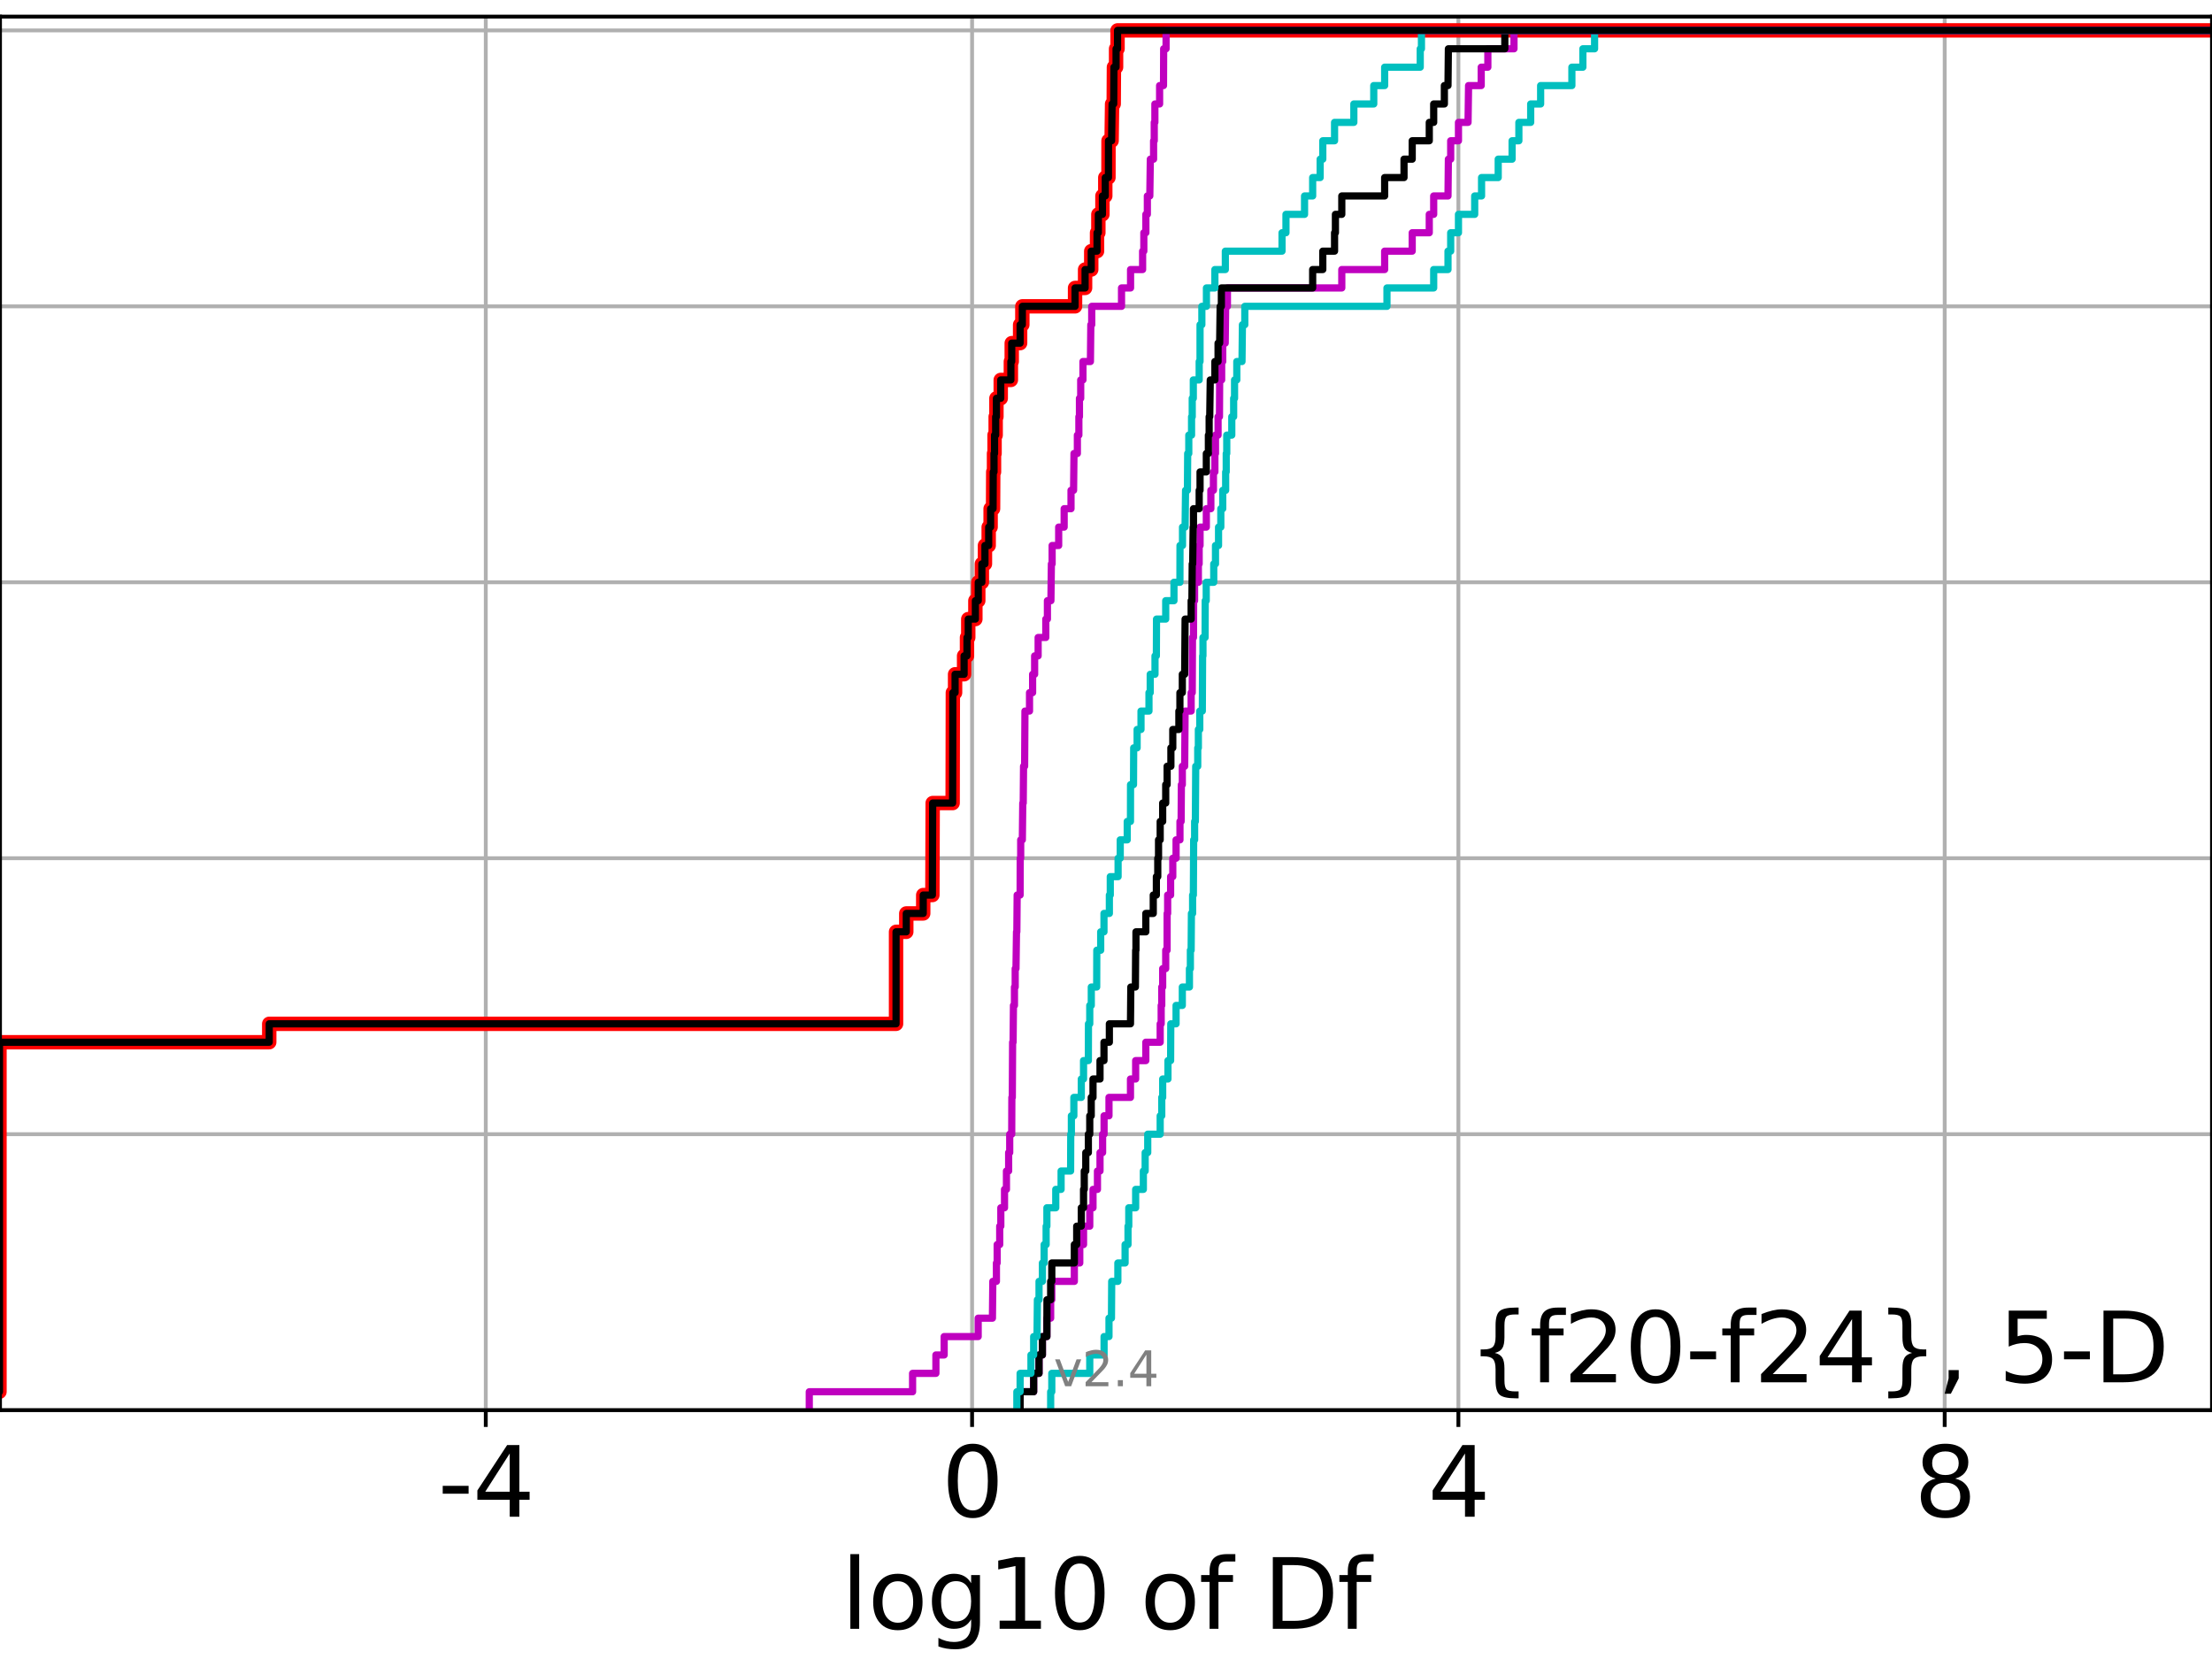 <?xml version="1.0" encoding="utf-8" standalone="no"?>
<!DOCTYPE svg PUBLIC "-//W3C//DTD SVG 1.1//EN"
  "http://www.w3.org/Graphics/SVG/1.1/DTD/svg11.dtd">
<svg height="345.6pt" version="1.1" viewBox="0 0 460.8 345.6" width="460.8pt" xmlns="http://www.w3.org/2000/svg" xmlns:xlink="http://www.w3.org/1999/xlink">
 <defs>
  <style type="text/css">*{stroke-linecap:butt;stroke-linejoin:round;}</style>
 </defs>
 <g id="figure_1">
  <g id="patch_1">
   <path d="M 0 345.6 
L 460.8 345.6 
L 460.8 0 
L 0 0 
z
" style="fill:#ffffff;"/>
  </g>
  <g id="axes_1">
   <g id="patch_2">
    <path d="M 0 293.76 
L 460.8 293.76 
L 460.8 3.456 
L 0 3.456 
z
" style="fill:#ffffff;"/>
   </g>
   <g id="matplotlib.axis_1">
    <g id="xtick_1">
     <g id="line2d_1">
      <path clip-path="url(#p23a480c89c)" d="M 101.197 293.76 
L 101.197 3.456 
" style="fill:none;stroke:#b0b0b0;stroke-linecap:square;stroke-width:0.8;"/>
     </g>
     <g id="line2d_2">
      <defs>
       <path d="M 0 0 
L 0 3.5 
" id="m9cd0ab8e83" style="stroke:#000000;stroke-width:0.8;"/>
      </defs>
      <g>
       <use style="stroke:#000000;stroke-width:0.8;" x="101.197" xlink:href="#m9cd0ab8e83" y="293.76"/>
      </g>
     </g>
     <g id="text_1">
      <!-- -4 -->
      <g transform="translate(91.227 315.957)scale(0.2 -0.2)">
       <defs>
        <path d="M 313 2009 
L 1997 2009 
L 1997 1497 
L 313 1497 
L 313 2009 
z
" id="DejaVuSans-2d" transform="scale(0.016)"/>
        <path d="M 2419 4116 
L 825 1625 
L 2419 1625 
L 2419 4116 
z
M 2253 4666 
L 3047 4666 
L 3047 1625 
L 3713 1625 
L 3713 1100 
L 3047 1100 
L 3047 0 
L 2419 0 
L 2419 1100 
L 313 1100 
L 313 1709 
L 2253 4666 
z
" id="DejaVuSans-34" transform="scale(0.016)"/>
       </defs>
       <use xlink:href="#DejaVuSans-2d"/>
       <use x="36.084" xlink:href="#DejaVuSans-34"/>
      </g>
     </g>
    </g>
    <g id="xtick_2">
     <g id="line2d_3">
      <path clip-path="url(#p23a480c89c)" d="M 202.503 293.76 
L 202.503 3.456 
" style="fill:none;stroke:#b0b0b0;stroke-linecap:square;stroke-width:0.8;"/>
     </g>
     <g id="line2d_4">
      <g>
       <use style="stroke:#000000;stroke-width:0.8;" x="202.503" xlink:href="#m9cd0ab8e83" y="293.76"/>
      </g>
     </g>
     <g id="text_2">
      <!-- 0 -->
      <g transform="translate(196.141 315.957)scale(0.2 -0.2)">
       <defs>
        <path d="M 2034 4250 
Q 1547 4250 1301 3770 
Q 1056 3291 1056 2328 
Q 1056 1369 1301 889 
Q 1547 409 2034 409 
Q 2525 409 2770 889 
Q 3016 1369 3016 2328 
Q 3016 3291 2770 3770 
Q 2525 4250 2034 4250 
z
M 2034 4750 
Q 2819 4750 3233 4129 
Q 3647 3509 3647 2328 
Q 3647 1150 3233 529 
Q 2819 -91 2034 -91 
Q 1250 -91 836 529 
Q 422 1150 422 2328 
Q 422 3509 836 4129 
Q 1250 4750 2034 4750 
z
" id="DejaVuSans-30" transform="scale(0.016)"/>
       </defs>
       <use xlink:href="#DejaVuSans-30"/>
      </g>
     </g>
    </g>
    <g id="xtick_3">
     <g id="line2d_5">
      <path clip-path="url(#p23a480c89c)" d="M 303.81 293.76 
L 303.81 3.456 
" style="fill:none;stroke:#b0b0b0;stroke-linecap:square;stroke-width:0.8;"/>
     </g>
     <g id="line2d_6">
      <g>
       <use style="stroke:#000000;stroke-width:0.8;" x="303.81" xlink:href="#m9cd0ab8e83" y="293.76"/>
      </g>
     </g>
     <g id="text_3">
      <!-- 4 -->
      <g transform="translate(297.447 315.957)scale(0.2 -0.2)">
       <use xlink:href="#DejaVuSans-34"/>
      </g>
     </g>
    </g>
    <g id="xtick_4">
     <g id="line2d_7">
      <path clip-path="url(#p23a480c89c)" d="M 405.116 293.76 
L 405.116 3.456 
" style="fill:none;stroke:#b0b0b0;stroke-linecap:square;stroke-width:0.8;"/>
     </g>
     <g id="line2d_8">
      <g>
       <use style="stroke:#000000;stroke-width:0.8;" x="405.116" xlink:href="#m9cd0ab8e83" y="293.76"/>
      </g>
     </g>
     <g id="text_4">
      <!-- 8 -->
      <g transform="translate(398.754 315.957)scale(0.2 -0.2)">
       <defs>
        <path d="M 2034 2216 
Q 1584 2216 1326 1975 
Q 1069 1734 1069 1313 
Q 1069 891 1326 650 
Q 1584 409 2034 409 
Q 2484 409 2743 651 
Q 3003 894 3003 1313 
Q 3003 1734 2745 1975 
Q 2488 2216 2034 2216 
z
M 1403 2484 
Q 997 2584 770 2862 
Q 544 3141 544 3541 
Q 544 4100 942 4425 
Q 1341 4750 2034 4750 
Q 2731 4750 3128 4425 
Q 3525 4100 3525 3541 
Q 3525 3141 3298 2862 
Q 3072 2584 2669 2484 
Q 3125 2378 3379 2068 
Q 3634 1759 3634 1313 
Q 3634 634 3220 271 
Q 2806 -91 2034 -91 
Q 1263 -91 848 271 
Q 434 634 434 1313 
Q 434 1759 690 2068 
Q 947 2378 1403 2484 
z
M 1172 3481 
Q 1172 3119 1398 2916 
Q 1625 2713 2034 2713 
Q 2441 2713 2670 2916 
Q 2900 3119 2900 3481 
Q 2900 3844 2670 4047 
Q 2441 4250 2034 4250 
Q 1625 4250 1398 4047 
Q 1172 3844 1172 3481 
z
" id="DejaVuSans-38" transform="scale(0.016)"/>
       </defs>
       <use xlink:href="#DejaVuSans-38"/>
      </g>
     </g>
    </g>
    <g id="text_5">
     <!-- log10 of Df -->
     <g transform="translate(175.214 339.313)scale(0.2 -0.2)">
      <defs>
       <path d="M 603 4863 
L 1178 4863 
L 1178 0 
L 603 0 
L 603 4863 
z
" id="DejaVuSans-6c" transform="scale(0.016)"/>
       <path d="M 1959 3097 
Q 1497 3097 1228 2736 
Q 959 2375 959 1747 
Q 959 1119 1226 758 
Q 1494 397 1959 397 
Q 2419 397 2687 759 
Q 2956 1122 2956 1747 
Q 2956 2369 2687 2733 
Q 2419 3097 1959 3097 
z
M 1959 3584 
Q 2709 3584 3137 3096 
Q 3566 2609 3566 1747 
Q 3566 888 3137 398 
Q 2709 -91 1959 -91 
Q 1206 -91 779 398 
Q 353 888 353 1747 
Q 353 2609 779 3096 
Q 1206 3584 1959 3584 
z
" id="DejaVuSans-6f" transform="scale(0.016)"/>
       <path d="M 2906 1791 
Q 2906 2416 2648 2759 
Q 2391 3103 1925 3103 
Q 1463 3103 1205 2759 
Q 947 2416 947 1791 
Q 947 1169 1205 825 
Q 1463 481 1925 481 
Q 2391 481 2648 825 
Q 2906 1169 2906 1791 
z
M 3481 434 
Q 3481 -459 3084 -895 
Q 2688 -1331 1869 -1331 
Q 1566 -1331 1297 -1286 
Q 1028 -1241 775 -1147 
L 775 -588 
Q 1028 -725 1275 -790 
Q 1522 -856 1778 -856 
Q 2344 -856 2625 -561 
Q 2906 -266 2906 331 
L 2906 616 
Q 2728 306 2450 153 
Q 2172 0 1784 0 
Q 1141 0 747 490 
Q 353 981 353 1791 
Q 353 2603 747 3093 
Q 1141 3584 1784 3584 
Q 2172 3584 2450 3431 
Q 2728 3278 2906 2969 
L 2906 3500 
L 3481 3500 
L 3481 434 
z
" id="DejaVuSans-67" transform="scale(0.016)"/>
       <path d="M 794 531 
L 1825 531 
L 1825 4091 
L 703 3866 
L 703 4441 
L 1819 4666 
L 2450 4666 
L 2450 531 
L 3481 531 
L 3481 0 
L 794 0 
L 794 531 
z
" id="DejaVuSans-31" transform="scale(0.016)"/>
       <path id="DejaVuSans-20" transform="scale(0.016)"/>
       <path d="M 2375 4863 
L 2375 4384 
L 1825 4384 
Q 1516 4384 1395 4259 
Q 1275 4134 1275 3809 
L 1275 3500 
L 2222 3500 
L 2222 3053 
L 1275 3053 
L 1275 0 
L 697 0 
L 697 3053 
L 147 3053 
L 147 3500 
L 697 3500 
L 697 3744 
Q 697 4328 969 4595 
Q 1241 4863 1831 4863 
L 2375 4863 
z
" id="DejaVuSans-66" transform="scale(0.016)"/>
       <path d="M 1259 4147 
L 1259 519 
L 2022 519 
Q 2988 519 3436 956 
Q 3884 1394 3884 2338 
Q 3884 3275 3436 3711 
Q 2988 4147 2022 4147 
L 1259 4147 
z
M 628 4666 
L 1925 4666 
Q 3281 4666 3915 4102 
Q 4550 3538 4550 2338 
Q 4550 1131 3912 565 
Q 3275 0 1925 0 
L 628 0 
L 628 4666 
z
" id="DejaVuSans-44" transform="scale(0.016)"/>
      </defs>
      <use xlink:href="#DejaVuSans-6c"/>
      <use x="27.783" xlink:href="#DejaVuSans-6f"/>
      <use x="88.965" xlink:href="#DejaVuSans-67"/>
      <use x="152.441" xlink:href="#DejaVuSans-31"/>
      <use x="216.064" xlink:href="#DejaVuSans-30"/>
      <use x="279.688" xlink:href="#DejaVuSans-20"/>
      <use x="311.475" xlink:href="#DejaVuSans-6f"/>
      <use x="372.656" xlink:href="#DejaVuSans-66"/>
      <use x="407.861" xlink:href="#DejaVuSans-20"/>
      <use x="439.648" xlink:href="#DejaVuSans-44"/>
      <use x="516.65" xlink:href="#DejaVuSans-66"/>
     </g>
    </g>
   </g>
   <g id="matplotlib.axis_2">
    <g id="ytick_1">
     <g id="line2d_9">
      <path clip-path="url(#p23a480c89c)" d="M 0 293.76 
L 460.8 293.76 
" style="fill:none;stroke:#b0b0b0;stroke-linecap:square;stroke-width:0.8;"/>
     </g>
     <g id="line2d_10">
      <defs>
       <path d="M 0 0 
L -3.5 0 
" id="mb71839b96a" style="stroke:#000000;stroke-width:0.8;"/>
      </defs>
      <g>
       <use style="stroke:#000000;stroke-width:0.8;" x="0" xlink:href="#mb71839b96a" y="293.76"/>
      </g>
     </g>
    </g>
    <g id="ytick_2">
     <g id="line2d_11">
      <path clip-path="url(#p23a480c89c)" d="M 0 236.274 
L 460.8 236.274 
" style="fill:none;stroke:#b0b0b0;stroke-linecap:square;stroke-width:0.8;"/>
     </g>
     <g id="line2d_12">
      <g>
       <use style="stroke:#000000;stroke-width:0.8;" x="0" xlink:href="#mb71839b96a" y="236.274"/>
      </g>
     </g>
    </g>
    <g id="ytick_3">
     <g id="line2d_13">
      <path clip-path="url(#p23a480c89c)" d="M 0 178.788 
L 460.8 178.788 
" style="fill:none;stroke:#b0b0b0;stroke-linecap:square;stroke-width:0.8;"/>
     </g>
     <g id="line2d_14">
      <g>
       <use style="stroke:#000000;stroke-width:0.8;" x="0" xlink:href="#mb71839b96a" y="178.788"/>
      </g>
     </g>
    </g>
    <g id="ytick_4">
     <g id="line2d_15">
      <path clip-path="url(#p23a480c89c)" d="M 0 121.302 
L 460.8 121.302 
" style="fill:none;stroke:#b0b0b0;stroke-linecap:square;stroke-width:0.8;"/>
     </g>
     <g id="line2d_16">
      <g>
       <use style="stroke:#000000;stroke-width:0.8;" x="0" xlink:href="#mb71839b96a" y="121.302"/>
      </g>
     </g>
    </g>
    <g id="ytick_5">
     <g id="line2d_17">
      <path clip-path="url(#p23a480c89c)" d="M 0 63.816 
L 460.8 63.816 
" style="fill:none;stroke:#b0b0b0;stroke-linecap:square;stroke-width:0.8;"/>
     </g>
     <g id="line2d_18">
      <g>
       <use style="stroke:#000000;stroke-width:0.8;" x="0" xlink:href="#mb71839b96a" y="63.816"/>
      </g>
     </g>
    </g>
    <g id="ytick_6">
     <g id="line2d_19">
      <path clip-path="url(#p23a480c89c)" d="M 0 6.33 
L 460.8 6.33 
" style="fill:none;stroke:#b0b0b0;stroke-linecap:square;stroke-width:0.8;"/>
     </g>
     <g id="line2d_20">
      <g>
       <use style="stroke:#000000;stroke-width:0.8;" x="0" xlink:href="#mb71839b96a" y="6.33"/>
      </g>
     </g>
    </g>
   </g>
   <g id="line2d_21">
    <path clip-path="url(#p23a480c89c)" d="M -1 289.928 
L -0.109 289.928 
L -0.109 217.112 
L 56.086 217.112 
L 56.086 213.28 
L 186.662 213.28 
L 186.662 194.118 
L 188.794 194.118 
L 188.794 190.285 
L 192.325 190.285 
L 192.325 186.453 
L 194.234 186.453 
L 194.295 167.291 
L 198.452 167.291 
L 198.495 144.297 
L 198.961 144.297 
L 198.961 140.464 
L 200.838 140.464 
L 200.838 136.632 
L 201.442 136.632 
L 201.442 132.799 
L 201.705 132.799 
L 201.705 128.967 
L 203.188 128.967 
L 203.188 125.135 
L 203.793 125.135 
L 203.793 121.302 
L 204.541 121.302 
L 204.541 117.47 
L 205.184 117.47 
L 205.184 113.637 
L 205.962 113.637 
L 205.962 109.805 
L 206.363 109.805 
L 206.363 105.973 
L 206.873 105.973 
L 206.91 98.308 
L 207.071 98.308 
L 207.071 94.475 
L 207.184 94.475 
L 207.184 90.643 
L 207.416 90.643 
L 207.416 86.811 
L 207.573 86.811 
L 207.573 82.978 
L 208.472 82.978 
L 208.472 79.146 
L 210.583 79.146 
L 210.583 75.313 
L 210.761 75.313 
L 210.761 71.481 
L 212.509 71.481 
L 212.509 67.649 
L 212.973 67.649 
L 212.973 63.816 
L 223.953 63.816 
L 223.953 59.984 
L 226.043 59.984 
L 226.043 56.151 
L 227.325 56.151 
L 227.325 52.319 
L 228.534 52.319 
L 228.534 48.487 
L 228.809 48.487 
L 228.809 44.654 
L 229.656 44.654 
L 229.656 40.822 
L 230.25 40.822 
L 230.25 36.989 
L 230.911 36.989 
L 230.923 29.325 
L 231.567 29.325 
L 231.668 21.66 
L 232.006 21.66 
L 232.051 13.995 
L 232.499 13.995 
L 232.499 10.163 
L 232.805 10.163 
L 232.805 6.33 
L 232.805 6.33 
L 460.8 6.33 
L 460.8 6.33 
" style="fill:none;stroke:#ff0000;stroke-linecap:square;stroke-width:3;"/>
   </g>
   <g id="line2d_22">
    <path clip-path="url(#p23a480c89c)" d="M 218.873 293.76 
L 218.873 289.928 
L 219.108 289.928 
L 219.108 286.095 
L 227.017 286.095 
L 227.017 282.263 
L 230 282.263 
L 230 278.43 
L 231.022 278.43 
L 231.022 274.598 
L 231.538 274.598 
L 231.589 266.933 
L 232.871 266.933 
L 232.871 263.101 
L 234.379 263.101 
L 234.379 259.268 
L 234.985 259.268 
L 234.985 255.436 
L 235.144 255.436 
L 235.144 251.604 
L 236.578 251.604 
L 236.578 247.771 
L 238.182 247.771 
L 238.182 243.939 
L 238.56 243.939 
L 238.56 240.106 
L 239.095 240.106 
L 239.095 236.274 
L 241.688 236.274 
L 241.688 232.442 
L 242.015 232.442 
L 242.015 228.609 
L 242.207 228.609 
L 242.207 224.777 
L 243.306 224.777 
L 243.306 220.944 
L 243.862 220.944 
L 243.897 213.28 
L 244.997 213.28 
L 244.997 209.447 
L 246.299 209.447 
L 246.299 205.615 
L 247.78 205.615 
L 247.78 201.782 
L 247.977 201.782 
L 247.977 197.95 
L 248.138 197.95 
L 248.194 190.285 
L 248.442 190.285 
L 248.442 186.453 
L 248.599 186.453 
L 248.663 174.956 
L 248.863 174.956 
L 248.863 171.123 
L 249.016 171.123 
L 249.092 159.626 
L 249.511 159.626 
L 249.511 155.794 
L 249.641 155.794 
L 249.641 151.961 
L 249.935 151.961 
L 249.935 148.129 
L 250.465 148.129 
L 250.524 136.632 
L 250.597 136.632 
L 250.597 132.799 
L 251.044 132.799 
L 251.07 125.135 
L 251.28 125.135 
L 251.28 121.302 
L 252.845 121.302 
L 252.845 117.47 
L 253.209 117.47 
L 253.209 113.637 
L 253.845 113.637 
L 253.845 109.805 
L 254.318 109.805 
L 254.318 105.973 
L 254.72 105.973 
L 254.72 102.14 
L 255.327 102.14 
L 255.327 98.308 
L 255.445 98.308 
L 255.445 94.475 
L 255.557 94.475 
L 255.557 90.643 
L 256.604 90.643 
L 256.604 86.811 
L 256.992 86.811 
L 256.992 82.978 
L 257.18 82.978 
L 257.18 79.146 
L 257.648 79.146 
L 257.648 75.313 
L 258.732 75.313 
L 258.82 67.649 
L 259.313 67.649 
L 259.313 63.816 
L 288.93 63.816 
L 288.93 59.984 
L 298.663 59.984 
L 298.663 56.151 
L 301.644 56.151 
L 301.644 52.319 
L 302.205 52.319 
L 302.205 48.487 
L 303.826 48.487 
L 303.826 44.654 
L 307.206 44.654 
L 307.206 40.822 
L 308.637 40.822 
L 308.637 36.989 
L 312.105 36.989 
L 312.105 33.157 
L 314.998 33.157 
L 314.998 29.325 
L 316.409 29.325 
L 316.409 25.492 
L 318.871 25.492 
L 318.871 21.66 
L 320.942 21.66 
L 320.942 17.827 
L 327.452 17.827 
L 327.452 13.995 
L 329.741 13.995 
L 329.741 10.163 
L 332.18 10.163 
L 332.18 6.33 
L 332.18 6.33 
L 460.8 6.33 
L 460.8 6.33 
" style="fill:none;stroke:#00bfbf;stroke-linecap:square;stroke-width:1.5;"/>
   </g>
   <g id="line2d_23">
    <path clip-path="url(#p23a480c89c)" d="M 212.509 293.76 
L 212.509 289.928 
L 215.332 289.928 
L 215.332 286.095 
L 216.45 286.095 
L 216.45 282.263 
L 217.152 282.263 
L 217.152 278.43 
L 218.087 278.43 
L 218.087 274.598 
L 218.873 274.598 
L 218.873 270.766 
L 219.108 270.766 
L 219.108 266.933 
L 223.805 266.933 
L 223.805 263.101 
L 224.936 263.101 
L 224.936 259.268 
L 225.722 259.268 
L 225.722 255.436 
L 227.017 255.436 
L 227.017 251.604 
L 227.694 251.604 
L 227.694 247.771 
L 228.62 247.771 
L 228.62 243.939 
L 229.153 243.939 
L 229.153 240.106 
L 229.694 240.106 
L 229.694 236.274 
L 230 236.274 
L 230 232.442 
L 231.022 232.442 
L 231.022 228.609 
L 235.498 228.609 
L 235.498 224.777 
L 236.578 224.777 
L 236.578 220.944 
L 238.695 220.944 
L 238.695 217.112 
L 241.688 217.112 
L 241.688 213.28 
L 241.894 213.28 
L 241.894 209.447 
L 242.015 209.447 
L 242.015 205.615 
L 242.207 205.615 
L 242.207 201.782 
L 242.84 201.782 
L 242.84 197.95 
L 243.126 197.95 
L 243.134 190.285 
L 243.244 190.285 
L 243.244 186.453 
L 243.862 186.453 
L 243.862 182.621 
L 244.312 182.621 
L 244.312 178.788 
L 244.997 178.788 
L 244.997 174.956 
L 245.808 174.956 
L 245.808 171.123 
L 246.049 171.123 
L 246.103 163.459 
L 246.299 163.459 
L 246.299 159.626 
L 246.79 159.626 
L 246.877 148.129 
L 248.138 148.129 
L 248.138 144.297 
L 248.364 144.297 
L 248.416 132.799 
L 248.627 132.799 
L 248.654 125.135 
L 248.852 125.135 
L 248.852 121.302 
L 249.641 121.302 
L 249.641 117.47 
L 249.806 117.47 
L 249.806 113.637 
L 249.995 113.637 
L 249.995 109.805 
L 251.3 109.805 
L 251.3 105.973 
L 252.244 105.973 
L 252.244 102.14 
L 252.78 102.14 
L 252.78 98.308 
L 253.083 98.308 
L 253.083 94.475 
L 253.209 94.475 
L 253.209 90.643 
L 253.745 90.643 
L 253.745 86.811 
L 254.037 86.811 
L 254.077 79.146 
L 254.494 79.146 
L 254.494 75.313 
L 254.72 75.313 
L 254.72 71.481 
L 255.236 71.481 
L 255.327 63.816 
L 255.694 63.816 
L 255.694 59.984 
L 279.52 59.984 
L 279.52 56.151 
L 288.449 56.151 
L 288.449 52.319 
L 294.19 52.319 
L 294.19 48.487 
L 297.742 48.487 
L 297.742 44.654 
L 298.663 44.654 
L 298.663 40.822 
L 301.644 40.822 
L 301.723 33.157 
L 302.205 33.157 
L 302.205 29.325 
L 303.826 29.325 
L 303.826 25.492 
L 305.82 25.492 
L 305.93 17.827 
L 308.563 17.827 
L 308.563 13.995 
L 309.947 13.995 
L 309.947 10.163 
L 315.393 10.163 
L 315.393 6.33 
L 315.393 6.33 
L 460.8 6.33 
L 460.8 6.33 
" style="fill:none;stroke:#bf00bf;stroke-linecap:square;stroke-width:1.5;"/>
   </g>
   <g id="line2d_24">
    <path clip-path="url(#p23a480c89c)" d="M 212.509 293.76 
L 212.509 289.928 
L 215.332 289.928 
L 215.332 286.095 
L 216.45 286.095 
L 216.45 282.263 
L 217.152 282.263 
L 217.152 278.43 
L 218.087 278.43 
L 218.102 270.766 
L 218.873 270.766 
L 218.873 266.933 
L 219.108 266.933 
L 219.108 263.101 
L 223.805 263.101 
L 223.805 259.268 
L 224.297 259.268 
L 224.297 255.436 
L 225.254 255.436 
L 225.254 251.604 
L 225.722 251.604 
L 225.722 247.771 
L 225.874 247.771 
L 225.874 243.939 
L 226.188 243.939 
L 226.188 240.106 
L 226.725 240.106 
L 226.725 236.274 
L 227.017 236.274 
L 227.017 232.442 
L 227.324 232.442 
L 227.324 228.609 
L 227.694 228.609 
L 227.694 224.777 
L 229.153 224.777 
L 229.153 220.944 
L 229.979 220.944 
L 229.979 217.112 
L 231.101 217.112 
L 231.101 213.28 
L 235.498 213.28 
L 235.571 205.615 
L 236.523 205.615 
L 236.578 197.95 
L 236.641 197.95 
L 236.641 194.118 
L 238.695 194.118 
L 238.695 190.285 
L 240.245 190.285 
L 240.245 186.453 
L 240.893 186.453 
L 240.893 182.621 
L 241.185 182.621 
L 241.185 178.788 
L 241.345 178.788 
L 241.345 174.956 
L 241.688 174.956 
L 241.688 171.123 
L 242.207 171.123 
L 242.207 167.291 
L 242.84 167.291 
L 242.84 163.459 
L 243.134 163.459 
L 243.134 159.626 
L 243.919 159.626 
L 243.919 155.794 
L 244.312 155.794 
L 244.312 151.961 
L 245.581 151.961 
L 245.581 148.129 
L 245.798 148.129 
L 245.798 144.297 
L 246.299 144.297 
L 246.299 140.464 
L 246.79 140.464 
L 246.877 128.967 
L 248.138 128.967 
L 248.138 125.135 
L 248.296 125.135 
L 248.364 117.47 
L 248.459 117.47 
L 248.558 109.805 
L 248.623 109.805 
L 248.623 105.973 
L 249.812 105.973 
L 249.812 102.14 
L 249.993 102.14 
L 249.993 98.308 
L 251.3 98.308 
L 251.3 94.475 
L 251.73 94.475 
L 251.73 90.643 
L 251.888 90.643 
L 251.888 86.811 
L 252.01 86.811 
L 252.119 79.146 
L 253.083 79.146 
L 253.083 75.313 
L 253.745 75.313 
L 253.745 71.481 
L 254.077 71.481 
L 254.182 63.816 
L 254.432 63.816 
L 254.432 59.984 
L 273.451 59.984 
L 273.451 56.151 
L 275.563 56.151 
L 275.563 52.319 
L 278.013 52.319 
L 278.013 48.487 
L 278.193 48.487 
L 278.193 44.654 
L 279.52 44.654 
L 279.52 40.822 
L 288.449 40.822 
L 288.449 36.989 
L 292.482 36.989 
L 292.482 33.157 
L 294.19 33.157 
L 294.19 29.325 
L 297.745 29.325 
L 297.745 25.492 
L 298.663 25.492 
L 298.663 21.66 
L 300.888 21.66 
L 300.888 17.827 
L 301.644 17.827 
L 301.723 10.163 
L 313.48 10.163 
L 313.48 6.33 
L 313.48 6.33 
L 460.8 6.33 
L 460.8 6.33 
" style="fill:none;stroke:#000000;stroke-linecap:square;stroke-width:1.5;"/>
   </g>
   <g id="line2d_25">
    <path clip-path="url(#p23a480c89c)" d="M 211.828 293.76 
L 211.828 289.928 
L 212.509 289.928 
L 212.509 286.095 
L 214.767 286.095 
L 214.767 282.263 
L 215.332 282.263 
L 215.332 278.43 
L 216.03 278.43 
L 216.109 270.766 
L 216.45 270.766 
L 216.45 266.933 
L 217.152 266.933 
L 217.152 263.101 
L 217.515 263.101 
L 217.515 259.268 
L 217.929 259.268 
L 217.929 255.436 
L 218.087 255.436 
L 218.087 251.604 
L 219.934 251.604 
L 219.934 247.771 
L 221.046 247.771 
L 221.046 243.939 
L 223.029 243.939 
L 223.056 236.274 
L 223.187 236.274 
L 223.187 232.442 
L 223.704 232.442 
L 223.704 228.609 
L 225.254 228.609 
L 225.254 224.777 
L 225.722 224.777 
L 225.722 220.944 
L 226.725 220.944 
L 226.748 213.28 
L 227.017 213.28 
L 227.017 209.447 
L 227.336 209.447 
L 227.336 205.615 
L 228.46 205.615 
L 228.484 197.95 
L 229.295 197.95 
L 229.295 194.118 
L 229.979 194.118 
L 229.979 190.285 
L 231.101 190.285 
L 231.101 186.453 
L 231.293 186.453 
L 231.293 182.621 
L 232.92 182.621 
L 232.92 178.788 
L 233.364 178.788 
L 233.364 174.956 
L 234.823 174.956 
L 234.823 171.123 
L 235.498 171.123 
L 235.511 163.459 
L 236.13 163.459 
L 236.169 155.794 
L 236.884 155.794 
L 236.884 151.961 
L 237.692 151.961 
L 237.692 148.129 
L 239.352 148.129 
L 239.352 144.297 
L 239.613 144.297 
L 239.613 140.464 
L 240.608 140.464 
L 240.608 136.632 
L 240.893 136.632 
L 240.924 128.967 
L 242.84 128.967 
L 242.84 125.135 
L 244.559 125.135 
L 244.559 121.302 
L 245.798 121.302 
L 245.816 113.637 
L 246.34 113.637 
L 246.34 109.805 
L 246.877 109.805 
L 246.972 102.14 
L 247.365 102.14 
L 247.416 94.475 
L 247.646 94.475 
L 247.646 90.643 
L 248.222 90.643 
L 248.222 86.811 
L 248.364 86.811 
L 248.364 82.978 
L 248.589 82.978 
L 248.589 79.146 
L 249.812 79.146 
L 249.812 75.313 
L 249.988 75.313 
L 249.993 67.649 
L 250.369 67.649 
L 250.369 63.816 
L 251.323 63.816 
L 251.323 59.984 
L 253.083 59.984 
L 253.083 56.151 
L 255.261 56.151 
L 255.261 52.319 
L 267.07 52.319 
L 267.07 48.487 
L 267.891 48.487 
L 267.891 44.654 
L 271.761 44.654 
L 271.761 40.822 
L 273.451 40.822 
L 273.451 36.989 
L 275.013 36.989 
L 275.013 33.157 
L 275.563 33.157 
L 275.563 29.325 
L 278.013 29.325 
L 278.013 25.492 
L 282.031 25.492 
L 282.031 21.66 
L 286.18 21.66 
L 286.18 17.827 
L 288.449 17.827 
L 288.449 13.995 
L 295.862 13.995 
L 295.862 10.163 
L 296.114 10.163 
L 296.114 6.33 
L 296.114 6.33 
L 460.8 6.33 
L 460.8 6.33 
" style="fill:none;stroke:#00bfbf;stroke-linecap:square;stroke-width:1.5;"/>
   </g>
   <g id="line2d_26">
    <path clip-path="url(#p23a480c89c)" d="M 168.587 293.76 
L 168.587 289.928 
L 190.108 289.928 
L 190.108 286.095 
L 194.966 286.095 
L 194.966 282.263 
L 196.687 282.263 
L 196.687 278.43 
L 203.774 278.43 
L 203.774 274.598 
L 206.741 274.598 
L 206.823 266.933 
L 207.573 266.933 
L 207.573 263.101 
L 207.729 263.101 
L 207.729 259.268 
L 208.258 259.268 
L 208.258 255.436 
L 208.49 255.436 
L 208.49 251.604 
L 209.259 251.604 
L 209.259 247.771 
L 209.662 247.771 
L 209.662 243.939 
L 210.119 243.939 
L 210.119 240.106 
L 210.342 240.106 
L 210.342 236.274 
L 210.759 236.274 
L 210.788 228.609 
L 210.883 228.609 
L 210.946 217.112 
L 211.046 217.112 
L 211.121 209.447 
L 211.33 209.447 
L 211.33 205.615 
L 211.485 205.615 
L 211.485 201.782 
L 211.648 201.782 
L 211.757 194.118 
L 211.828 194.118 
L 211.893 186.453 
L 212.509 186.453 
L 212.531 178.788 
L 212.629 178.788 
L 212.629 174.956 
L 212.974 174.956 
L 213.06 167.291 
L 213.157 167.291 
L 213.225 159.626 
L 213.448 159.626 
L 213.517 148.129 
L 214.467 148.129 
L 214.467 144.297 
L 215.113 144.297 
L 215.113 140.464 
L 215.533 140.464 
L 215.533 136.632 
L 216.262 136.632 
L 216.262 132.799 
L 217.859 132.799 
L 217.859 128.967 
L 218.195 128.967 
L 218.195 125.135 
L 218.925 125.135 
L 219.023 117.47 
L 219.178 117.47 
L 219.178 113.637 
L 220.542 113.637 
L 220.542 109.805 
L 221.683 109.805 
L 221.683 105.973 
L 223.112 105.973 
L 223.112 102.14 
L 223.647 102.14 
L 223.732 94.475 
L 224.436 94.475 
L 224.436 90.643 
L 224.749 90.643 
L 224.749 86.811 
L 224.869 86.811 
L 224.869 82.978 
L 225.131 82.978 
L 225.131 79.146 
L 225.597 79.146 
L 225.597 75.313 
L 227.155 75.313 
L 227.237 67.649 
L 227.426 67.649 
L 227.426 63.816 
L 233.633 63.816 
L 233.633 59.984 
L 235.516 59.984 
L 235.516 56.151 
L 238.027 56.151 
L 238.027 52.319 
L 238.281 52.319 
L 238.281 48.487 
L 238.707 48.487 
L 238.707 44.654 
L 239.015 44.654 
L 239.015 40.822 
L 239.526 40.822 
L 239.634 33.157 
L 240.313 33.157 
L 240.313 29.325 
L 240.452 29.325 
L 240.452 25.492 
L 240.583 25.492 
L 240.583 21.66 
L 241.567 21.66 
L 241.567 17.827 
L 242.379 17.827 
L 242.413 10.163 
L 242.915 10.163 
L 242.915 6.33 
L 242.915 6.33 
L 460.8 6.33 
L 460.8 6.33 
" style="fill:none;stroke:#bf00bf;stroke-linecap:square;stroke-width:1.5;"/>
   </g>
   <g id="line2d_27">
    <path clip-path="url(#p23a480c89c)" d="M -1 289.928 
L -0.109 289.928 
L -0.109 217.112 
L 56.086 217.112 
L 56.086 213.28 
L 186.662 213.28 
L 186.662 194.118 
L 188.794 194.118 
L 188.794 190.285 
L 192.325 190.285 
L 192.325 186.453 
L 194.234 186.453 
L 194.295 167.291 
L 198.452 167.291 
L 198.495 144.297 
L 198.961 144.297 
L 198.961 140.464 
L 200.838 140.464 
L 200.838 136.632 
L 201.442 136.632 
L 201.442 132.799 
L 201.705 132.799 
L 201.705 128.967 
L 203.188 128.967 
L 203.188 125.135 
L 203.793 125.135 
L 203.793 121.302 
L 204.541 121.302 
L 204.541 117.47 
L 205.184 117.47 
L 205.184 113.637 
L 205.962 113.637 
L 205.962 109.805 
L 206.363 109.805 
L 206.363 105.973 
L 206.873 105.973 
L 206.91 98.308 
L 207.071 98.308 
L 207.071 94.475 
L 207.184 94.475 
L 207.184 90.643 
L 207.416 90.643 
L 207.416 86.811 
L 207.573 86.811 
L 207.573 82.978 
L 208.472 82.978 
L 208.472 79.146 
L 210.583 79.146 
L 210.583 75.313 
L 210.761 75.313 
L 210.761 71.481 
L 212.509 71.481 
L 212.509 67.649 
L 212.973 67.649 
L 212.973 63.816 
L 223.953 63.816 
L 223.953 59.984 
L 226.043 59.984 
L 226.043 56.151 
L 227.325 56.151 
L 227.325 52.319 
L 228.534 52.319 
L 228.534 48.487 
L 228.809 48.487 
L 228.809 44.654 
L 229.656 44.654 
L 229.656 40.822 
L 230.25 40.822 
L 230.25 36.989 
L 230.911 36.989 
L 230.923 29.325 
L 231.567 29.325 
L 231.668 21.66 
L 232.006 21.66 
L 232.051 13.995 
L 232.499 13.995 
L 232.499 10.163 
L 232.805 10.163 
L 232.805 6.33 
L 232.805 6.33 
L 460.8 6.33 
L 460.8 6.33 
" style="fill:none;stroke:#000000;stroke-linecap:square;stroke-width:1.5;"/>
   </g>
   <g id="patch_3">
    <path d="M 0 293.76 
L 0 3.456 
" style="fill:none;stroke:#000000;stroke-linecap:square;stroke-linejoin:miter;stroke-width:0.8;"/>
   </g>
   <g id="patch_4">
    <path d="M 460.8 293.76 
L 460.8 3.456 
" style="fill:none;stroke:#000000;stroke-linecap:square;stroke-linejoin:miter;stroke-width:0.8;"/>
   </g>
   <g id="patch_5">
    <path d="M 0 293.76 
L 460.8 293.76 
" style="fill:none;stroke:#000000;stroke-linecap:square;stroke-linejoin:miter;stroke-width:0.8;"/>
   </g>
   <g id="patch_6">
    <path d="M 0 3.456 
L 460.8 3.456 
" style="fill:none;stroke:#000000;stroke-linecap:square;stroke-linejoin:miter;stroke-width:0.8;"/>
   </g>
   <g id="text_6">
    <!-- {f20-f24}, 5-D -->
    <g transform="translate(305.884 287.954)scale(0.2 -0.2)">
     <defs>
      <path d="M 3272 -594 
L 3272 -1044 
L 3078 -1044 
Q 2300 -1044 2036 -812 
Q 1772 -581 1772 109 
L 1772 856 
Q 1772 1328 1603 1509 
Q 1434 1691 991 1691 
L 800 1691 
L 800 2138 
L 991 2138 
Q 1438 2138 1605 2317 
Q 1772 2497 1772 2963 
L 1772 3713 
Q 1772 4403 2036 4633 
Q 2300 4863 3078 4863 
L 3272 4863 
L 3272 4416 
L 3059 4416 
Q 2619 4416 2484 4278 
Q 2350 4141 2350 3700 
L 2350 2925 
Q 2350 2434 2208 2212 
Q 2066 1991 1722 1913 
Q 2069 1828 2209 1606 
Q 2350 1384 2350 897 
L 2350 122 
Q 2350 -319 2484 -456 
Q 2619 -594 3059 -594 
L 3272 -594 
z
" id="DejaVuSans-7b" transform="scale(0.016)"/>
      <path d="M 1228 531 
L 3431 531 
L 3431 0 
L 469 0 
L 469 531 
Q 828 903 1448 1529 
Q 2069 2156 2228 2338 
Q 2531 2678 2651 2914 
Q 2772 3150 2772 3378 
Q 2772 3750 2511 3984 
Q 2250 4219 1831 4219 
Q 1534 4219 1204 4116 
Q 875 4013 500 3803 
L 500 4441 
Q 881 4594 1212 4672 
Q 1544 4750 1819 4750 
Q 2544 4750 2975 4387 
Q 3406 4025 3406 3419 
Q 3406 3131 3298 2873 
Q 3191 2616 2906 2266 
Q 2828 2175 2409 1742 
Q 1991 1309 1228 531 
z
" id="DejaVuSans-32" transform="scale(0.016)"/>
      <path d="M 800 -594 
L 1019 -594 
Q 1456 -594 1589 -459 
Q 1722 -325 1722 122 
L 1722 897 
Q 1722 1384 1862 1606 
Q 2003 1828 2350 1913 
Q 2003 1991 1862 2212 
Q 1722 2434 1722 2925 
L 1722 3700 
Q 1722 4144 1589 4280 
Q 1456 4416 1019 4416 
L 800 4416 
L 800 4863 
L 997 4863 
Q 1775 4863 2036 4633 
Q 2297 4403 2297 3713 
L 2297 2963 
Q 2297 2497 2465 2317 
Q 2634 2138 3078 2138 
L 3272 2138 
L 3272 1691 
L 3078 1691 
Q 2634 1691 2465 1509 
Q 2297 1328 2297 856 
L 2297 109 
Q 2297 -581 2036 -812 
Q 1775 -1044 997 -1044 
L 800 -1044 
L 800 -594 
z
" id="DejaVuSans-7d" transform="scale(0.016)"/>
      <path d="M 750 794 
L 1409 794 
L 1409 256 
L 897 -744 
L 494 -744 
L 750 256 
L 750 794 
z
" id="DejaVuSans-2c" transform="scale(0.016)"/>
      <path d="M 691 4666 
L 3169 4666 
L 3169 4134 
L 1269 4134 
L 1269 2991 
Q 1406 3038 1543 3061 
Q 1681 3084 1819 3084 
Q 2600 3084 3056 2656 
Q 3513 2228 3513 1497 
Q 3513 744 3044 326 
Q 2575 -91 1722 -91 
Q 1428 -91 1123 -41 
Q 819 9 494 109 
L 494 744 
Q 775 591 1075 516 
Q 1375 441 1709 441 
Q 2250 441 2565 725 
Q 2881 1009 2881 1497 
Q 2881 1984 2565 2268 
Q 2250 2553 1709 2553 
Q 1456 2553 1204 2497 
Q 953 2441 691 2322 
L 691 4666 
z
" id="DejaVuSans-35" transform="scale(0.016)"/>
     </defs>
     <use xlink:href="#DejaVuSans-7b"/>
     <use x="63.623" xlink:href="#DejaVuSans-66"/>
     <use x="98.828" xlink:href="#DejaVuSans-32"/>
     <use x="162.451" xlink:href="#DejaVuSans-30"/>
     <use x="226.074" xlink:href="#DejaVuSans-2d"/>
     <use x="262.158" xlink:href="#DejaVuSans-66"/>
     <use x="297.363" xlink:href="#DejaVuSans-32"/>
     <use x="360.986" xlink:href="#DejaVuSans-34"/>
     <use x="424.609" xlink:href="#DejaVuSans-7d"/>
     <use x="488.232" xlink:href="#DejaVuSans-2c"/>
     <use x="520.02" xlink:href="#DejaVuSans-20"/>
     <use x="551.807" xlink:href="#DejaVuSans-35"/>
     <use x="615.43" xlink:href="#DejaVuSans-2d"/>
     <use x="651.514" xlink:href="#DejaVuSans-44"/>
    </g>
   </g>
   <g id="text_7">
    <!-- v2.4 -->
    <g style="fill:#808080;" transform="translate(219.489 288.777)scale(0.1 -0.1)">
     <defs>
      <path d="M 191 3500 
L 800 3500 
L 1894 563 
L 2988 3500 
L 3597 3500 
L 2284 0 
L 1503 0 
L 191 3500 
z
" id="DejaVuSans-76" transform="scale(0.016)"/>
      <path d="M 684 794 
L 1344 794 
L 1344 0 
L 684 0 
L 684 794 
z
" id="DejaVuSans-2e" transform="scale(0.016)"/>
     </defs>
     <use xlink:href="#DejaVuSans-76"/>
     <use x="59.18" xlink:href="#DejaVuSans-32"/>
     <use x="122.803" xlink:href="#DejaVuSans-2e"/>
     <use x="154.59" xlink:href="#DejaVuSans-34"/>
    </g>
   </g>
  </g>
 </g>
 <defs>
  <clipPath id="p23a480c89c">
   <rect height="290.304" width="460.8" x="0" y="3.456"/>
  </clipPath>
 </defs>
</svg>
